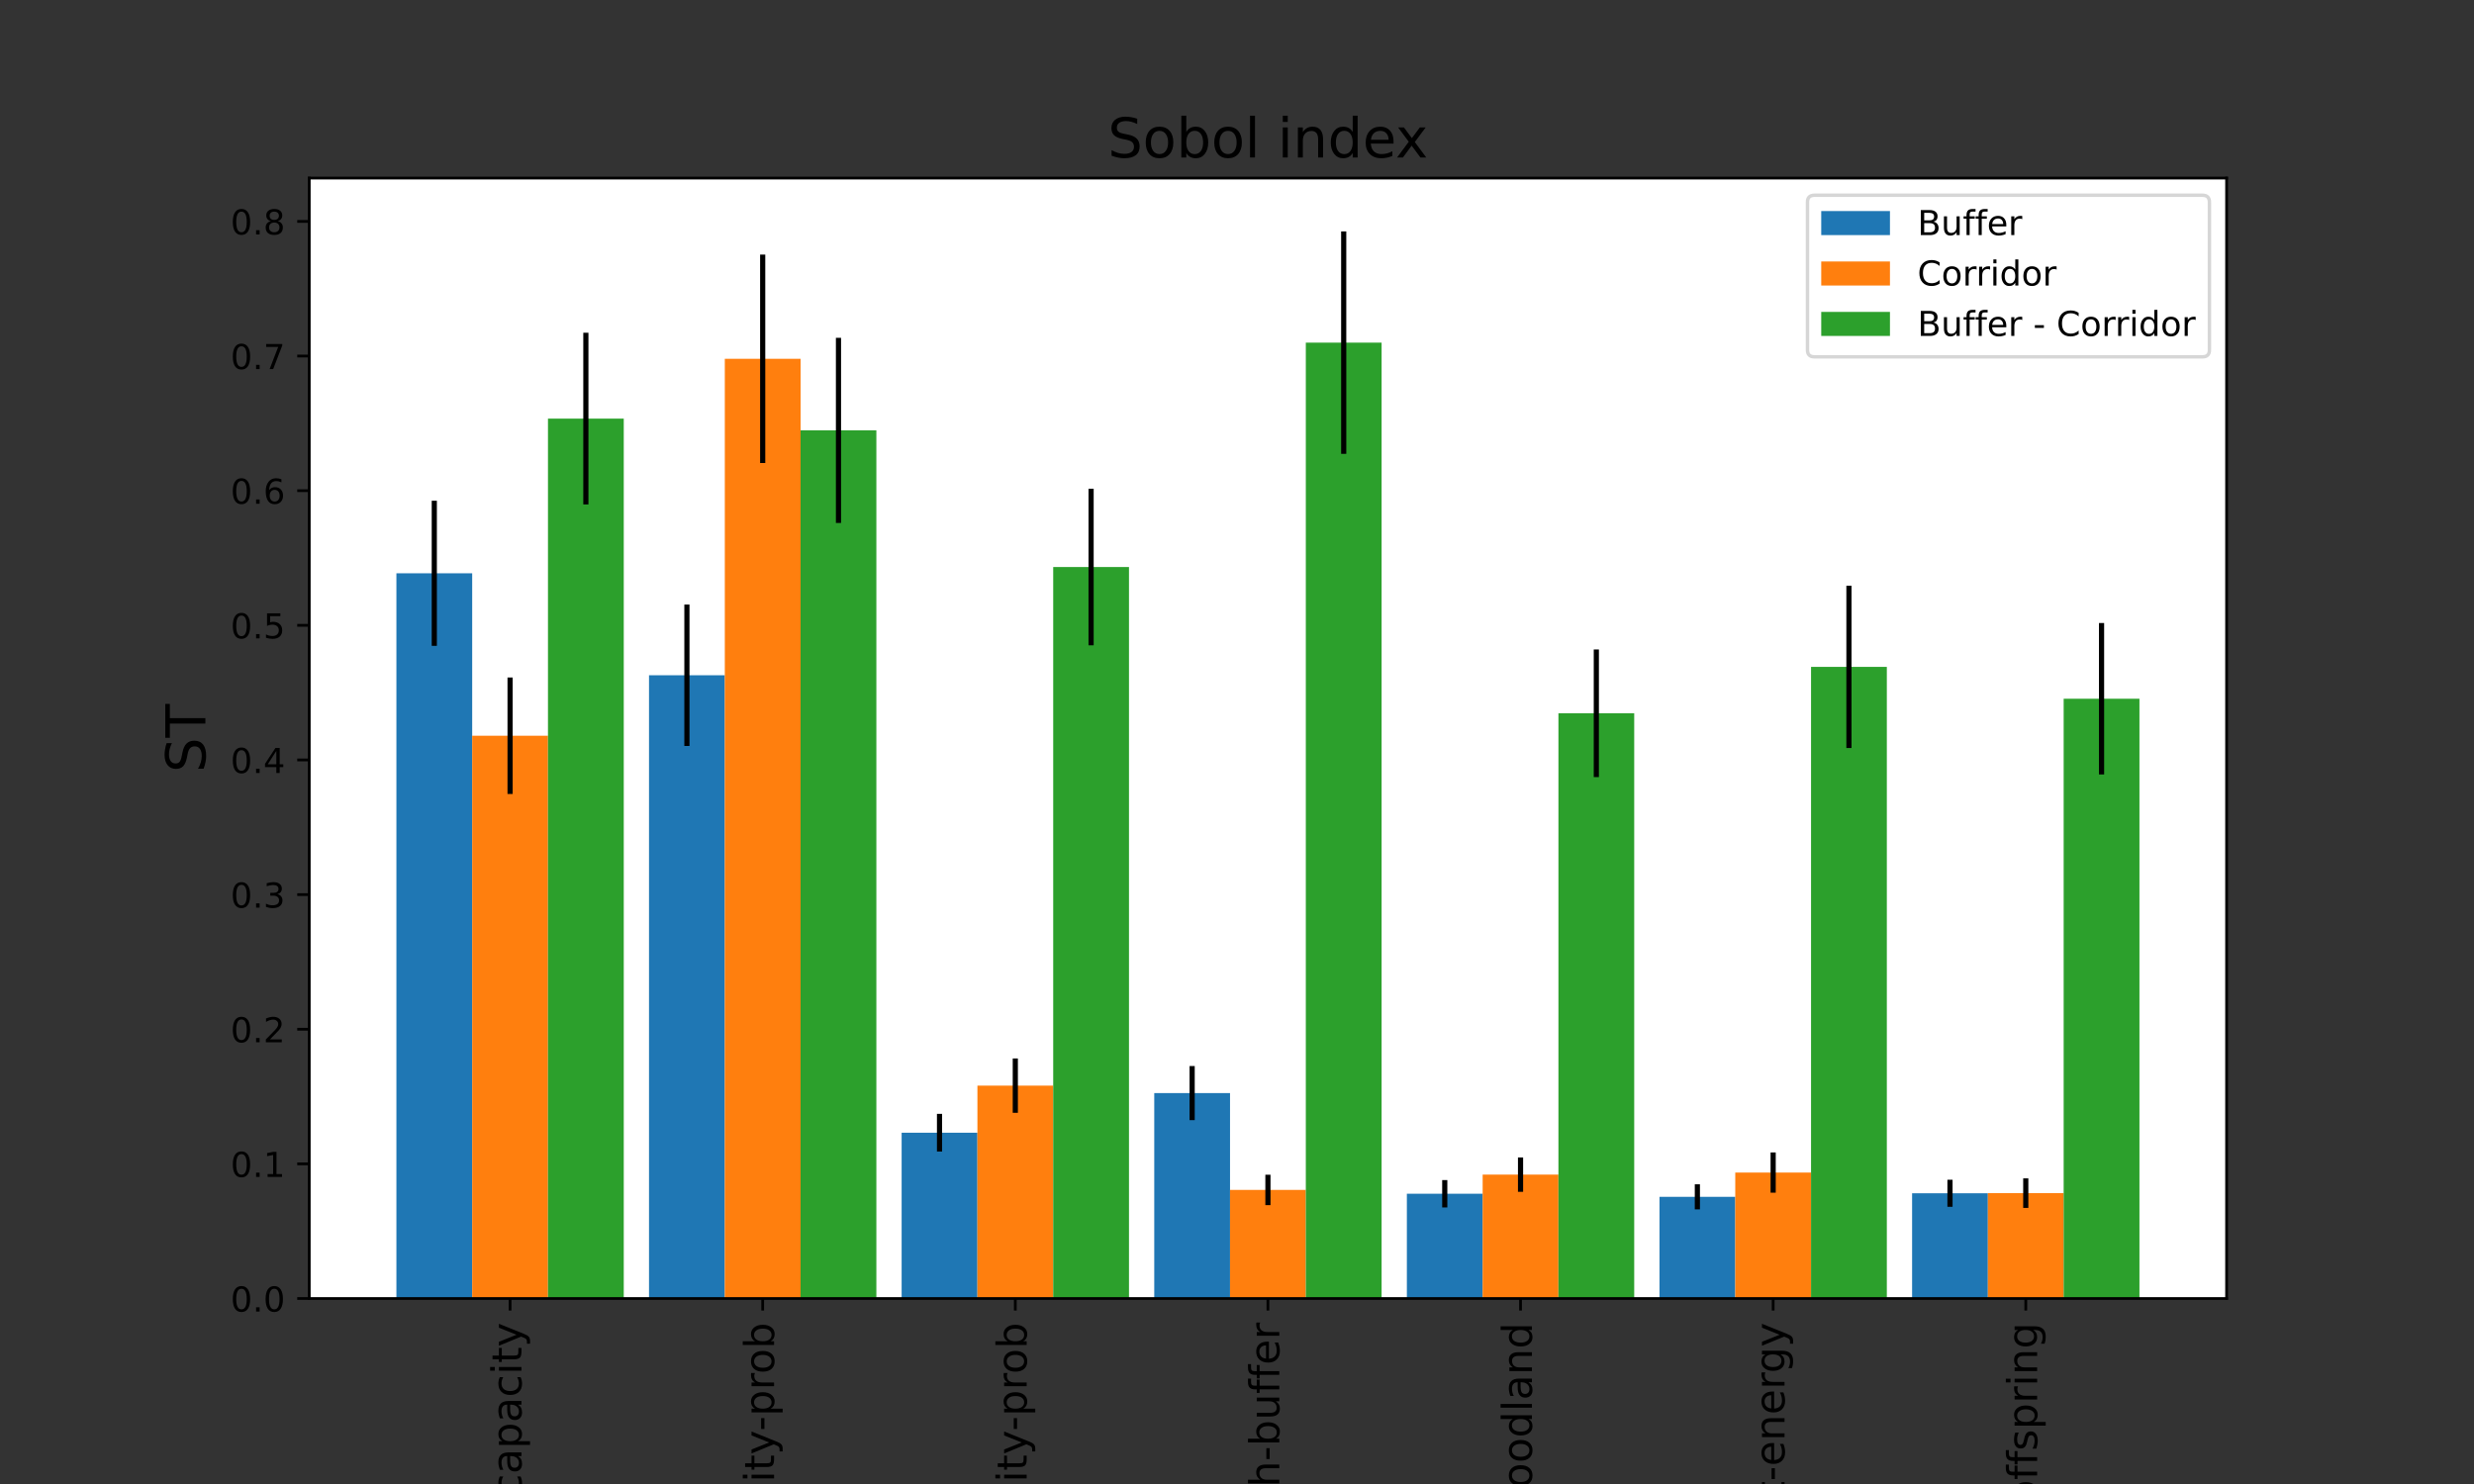 <?xml version="1.0" encoding="utf-8" standalone="no"?>
<!DOCTYPE svg PUBLIC "-//W3C//DTD SVG 1.1//EN"
  "http://www.w3.org/Graphics/SVG/1.1/DTD/svg11.dtd">
<!-- Created with matplotlib (https://matplotlib.org/) -->
<svg height="432pt" version="1.1" viewBox="0 0 720 432" width="720pt" xmlns="http://www.w3.org/2000/svg" xmlns:xlink="http://www.w3.org/1999/xlink">
 <rect x="0" y="0" width="720" height="432" fill="#333333" stroke="none"/>
 <defs>
  <style type="text/css">*{stroke-linecap:butt;stroke-linejoin:round;}</style>
 </defs>
 <g id="figure_1">
  <g id="patch_1">
   <path d="M 0 432 
L 720 432 
L 720 0 
L 0 0 
z
" style="fill:none;"/>
  </g>
  <g id="axes_1">
   <g id="patch_2">
    <path d="M 90 378 
L 648 378 
L 648 51.84 
L 90 51.84 
z
" style="fill:#ffffff;"/>
   </g>
   <g id="patch_3">
    <path clip-path="url(#pbef001304f)" d="M 115.364 378 
L 137.419 378 
L 137.419 166.88 
L 115.364 166.88 
z
" style="fill:#1f77b4;"/>
   </g>
   <g id="patch_4">
    <path clip-path="url(#pbef001304f)" d="M 188.881 378 
L 210.937 378 
L 210.937 196.566 
L 188.881 196.566 
z
" style="fill:#1f77b4;"/>
   </g>
   <g id="patch_5">
    <path clip-path="url(#pbef001304f)" d="M 262.399 378 
L 284.455 378 
L 284.455 329.735 
L 262.399 329.735 
z
" style="fill:#1f77b4;"/>
   </g>
   <g id="patch_6">
    <path clip-path="url(#pbef001304f)" d="M 335.917 378 
L 357.972 378 
L 357.972 318.196 
L 335.917 318.196 
z
" style="fill:#1f77b4;"/>
   </g>
   <g id="patch_7">
    <path clip-path="url(#pbef001304f)" d="M 409.435 378 
L 431.49 378 
L 431.49 347.505 
L 409.435 347.505 
z
" style="fill:#1f77b4;"/>
   </g>
   <g id="patch_8">
    <path clip-path="url(#pbef001304f)" d="M 482.953 378 
L 505.008 378 
L 505.008 348.404 
L 482.953 348.404 
z
" style="fill:#1f77b4;"/>
   </g>
   <g id="patch_9">
    <path clip-path="url(#pbef001304f)" d="M 556.47 378 
L 578.526 378 
L 578.526 347.368 
L 556.47 347.368 
z
" style="fill:#1f77b4;"/>
   </g>
   <g id="patch_10">
    <path clip-path="url(#pbef001304f)" d="M 137.419 378 
L 159.474 378 
L 159.474 214.169 
L 137.419 214.169 
z
" style="fill:#ff7f0e;"/>
   </g>
   <g id="patch_11">
    <path clip-path="url(#pbef001304f)" d="M 210.937 378 
L 232.992 378 
L 232.992 104.442 
L 210.937 104.442 
z
" style="fill:#ff7f0e;"/>
   </g>
   <g id="patch_12">
    <path clip-path="url(#pbef001304f)" d="M 284.455 378 
L 306.51 378 
L 306.51 316.033 
L 284.455 316.033 
z
" style="fill:#ff7f0e;"/>
   </g>
   <g id="patch_13">
    <path clip-path="url(#pbef001304f)" d="M 357.972 378 
L 380.028 378 
L 380.028 346.39 
L 357.972 346.39 
z
" style="fill:#ff7f0e;"/>
   </g>
   <g id="patch_14">
    <path clip-path="url(#pbef001304f)" d="M 431.49 378 
L 453.545 378 
L 453.545 341.94 
L 431.49 341.94 
z
" style="fill:#ff7f0e;"/>
   </g>
   <g id="patch_15">
    <path clip-path="url(#pbef001304f)" d="M 505.008 378 
L 527.063 378 
L 527.063 341.334 
L 505.008 341.334 
z
" style="fill:#ff7f0e;"/>
   </g>
   <g id="patch_16">
    <path clip-path="url(#pbef001304f)" d="M 578.526 378 
L 600.581 378 
L 600.581 347.322 
L 578.526 347.322 
z
" style="fill:#ff7f0e;"/>
   </g>
   <g id="patch_17">
    <path clip-path="url(#pbef001304f)" d="M 159.474 378 
L 181.53 378 
L 181.53 121.853 
L 159.474 121.853 
z
" style="fill:#2ca02c;"/>
   </g>
   <g id="patch_18">
    <path clip-path="url(#pbef001304f)" d="M 232.992 378 
L 255.047 378 
L 255.047 125.288 
L 232.992 125.288 
z
" style="fill:#2ca02c;"/>
   </g>
   <g id="patch_19">
    <path clip-path="url(#pbef001304f)" d="M 306.51 378 
L 328.565 378 
L 328.565 165.065 
L 306.51 165.065 
z
" style="fill:#2ca02c;"/>
   </g>
   <g id="patch_20">
    <path clip-path="url(#pbef001304f)" d="M 380.028 378 
L 402.083 378 
L 402.083 99.739 
L 380.028 99.739 
z
" style="fill:#2ca02c;"/>
   </g>
   <g id="patch_21">
    <path clip-path="url(#pbef001304f)" d="M 453.545 378 
L 475.601 378 
L 475.601 207.634 
L 453.545 207.634 
z
" style="fill:#2ca02c;"/>
   </g>
   <g id="patch_22">
    <path clip-path="url(#pbef001304f)" d="M 527.063 378 
L 549.119 378 
L 549.119 194.126 
L 527.063 194.126 
z
" style="fill:#2ca02c;"/>
   </g>
   <g id="patch_23">
    <path clip-path="url(#pbef001304f)" d="M 600.581 378 
L 622.636 378 
L 622.636 203.408 
L 600.581 203.408 
z
" style="fill:#2ca02c;"/>
   </g>
   <g id="matplotlib.axis_1">
    <g id="xtick_1">
     <g id="line2d_1">
      <defs>
       <path d="M 0 0 
L 0 3.5 
" id="mc4a42263b7" style="stroke:#000000;stroke-width:0.8;"/>
      </defs>
      <g>
       <use style="stroke:#000000;stroke-width:0.8;" x="148.447" xlink:href="#mc4a42263b7" y="378"/>
      </g>
     </g>
     <g id="text_1">
      <!-- capacity -->
      <g transform="translate(151.758 435.663)rotate(-90)scale(0.12 -0.12)">
       <defs>
        <path d="M 48.781 52.594 
L 48.781 44.188 
Q 44.969 46.297 41.141 47.344 
Q 37.312 48.391 33.406 48.391 
Q 24.656 48.391 19.812 42.844 
Q 14.984 37.312 14.984 27.297 
Q 14.984 17.281 19.812 11.734 
Q 24.656 6.203 33.406 6.203 
Q 37.312 6.203 41.141 7.25 
Q 44.969 8.297 48.781 10.406 
L 48.781 2.094 
Q 45.016 0.344 40.984 -0.531 
Q 36.969 -1.422 32.422 -1.422 
Q 20.062 -1.422 12.781 6.344 
Q 5.516 14.109 5.516 27.297 
Q 5.516 40.672 12.859 48.328 
Q 20.219 56 33.016 56 
Q 37.156 56 41.109 55.141 
Q 45.062 54.297 48.781 52.594 
z
" id="DejaVuSans-99"/>
        <path d="M 34.281 27.484 
Q 23.391 27.484 19.188 25 
Q 14.984 22.516 14.984 16.5 
Q 14.984 11.719 18.141 8.906 
Q 21.297 6.109 26.703 6.109 
Q 34.188 6.109 38.703 11.406 
Q 43.219 16.703 43.219 25.484 
L 43.219 27.484 
z
M 52.203 31.203 
L 52.203 0 
L 43.219 0 
L 43.219 8.297 
Q 40.141 3.328 35.547 0.953 
Q 30.953 -1.422 24.312 -1.422 
Q 15.922 -1.422 10.953 3.297 
Q 6 8.016 6 15.922 
Q 6 25.141 12.172 29.828 
Q 18.359 34.516 30.609 34.516 
L 43.219 34.516 
L 43.219 35.406 
Q 43.219 41.609 39.141 45 
Q 35.062 48.391 27.688 48.391 
Q 23 48.391 18.547 47.266 
Q 14.109 46.141 10.016 43.891 
L 10.016 52.203 
Q 14.938 54.109 19.578 55.047 
Q 24.219 56 28.609 56 
Q 40.484 56 46.344 49.844 
Q 52.203 43.703 52.203 31.203 
z
" id="DejaVuSans-97"/>
        <path d="M 18.109 8.203 
L 18.109 -20.797 
L 9.078 -20.797 
L 9.078 54.688 
L 18.109 54.688 
L 18.109 46.391 
Q 20.953 51.266 25.266 53.625 
Q 29.594 56 35.594 56 
Q 45.562 56 51.781 48.094 
Q 58.016 40.188 58.016 27.297 
Q 58.016 14.406 51.781 6.484 
Q 45.562 -1.422 35.594 -1.422 
Q 29.594 -1.422 25.266 0.953 
Q 20.953 3.328 18.109 8.203 
z
M 48.688 27.297 
Q 48.688 37.203 44.609 42.844 
Q 40.531 48.484 33.406 48.484 
Q 26.266 48.484 22.188 42.844 
Q 18.109 37.203 18.109 27.297 
Q 18.109 17.391 22.188 11.75 
Q 26.266 6.109 33.406 6.109 
Q 40.531 6.109 44.609 11.75 
Q 48.688 17.391 48.688 27.297 
z
" id="DejaVuSans-112"/>
        <path d="M 9.422 54.688 
L 18.406 54.688 
L 18.406 0 
L 9.422 0 
z
M 9.422 75.984 
L 18.406 75.984 
L 18.406 64.594 
L 9.422 64.594 
z
" id="DejaVuSans-105"/>
        <path d="M 18.312 70.219 
L 18.312 54.688 
L 36.812 54.688 
L 36.812 47.703 
L 18.312 47.703 
L 18.312 18.016 
Q 18.312 11.328 20.141 9.422 
Q 21.969 7.516 27.594 7.516 
L 36.812 7.516 
L 36.812 0 
L 27.594 0 
Q 17.188 0 13.234 3.875 
Q 9.281 7.766 9.281 18.016 
L 9.281 47.703 
L 2.688 47.703 
L 2.688 54.688 
L 9.281 54.688 
L 9.281 70.219 
z
" id="DejaVuSans-116"/>
        <path d="M 32.172 -5.078 
Q 28.375 -14.844 24.75 -17.812 
Q 21.141 -20.797 15.094 -20.797 
L 7.906 -20.797 
L 7.906 -13.281 
L 13.188 -13.281 
Q 16.891 -13.281 18.938 -11.516 
Q 21 -9.766 23.484 -3.219 
L 25.094 0.875 
L 2.984 54.688 
L 12.5 54.688 
L 29.594 11.922 
L 46.688 54.688 
L 56.203 54.688 
z
" id="DejaVuSans-121"/>
       </defs>
       <use xlink:href="#DejaVuSans-99"/>
       <use x="54.98" xlink:href="#DejaVuSans-97"/>
       <use x="116.26" xlink:href="#DejaVuSans-112"/>
       <use x="179.736" xlink:href="#DejaVuSans-97"/>
       <use x="241.016" xlink:href="#DejaVuSans-99"/>
       <use x="295.996" xlink:href="#DejaVuSans-105"/>
       <use x="323.779" xlink:href="#DejaVuSans-116"/>
       <use x="362.988" xlink:href="#DejaVuSans-121"/>
      </g>
     </g>
    </g>
    <g id="xtick_2">
     <g id="line2d_2">
      <g>
       <use style="stroke:#000000;stroke-width:0.8;" x="221.964" xlink:href="#mc4a42263b7" y="378"/>
      </g>
     </g>
     <g id="text_2">
      <!-- mean-juvenile-mortality-prob -->
      <g transform="translate(225.276 560.629)rotate(-90)scale(0.12 -0.12)">
       <defs>
        <path d="M 52 44.188 
Q 55.375 50.25 60.062 53.125 
Q 64.75 56 71.094 56 
Q 79.641 56 84.281 50.016 
Q 88.922 44.047 88.922 33.016 
L 88.922 0 
L 79.891 0 
L 79.891 32.719 
Q 79.891 40.578 77.094 44.375 
Q 74.312 48.188 68.609 48.188 
Q 61.625 48.188 57.562 43.547 
Q 53.516 38.922 53.516 30.906 
L 53.516 0 
L 44.484 0 
L 44.484 32.719 
Q 44.484 40.625 41.703 44.406 
Q 38.922 48.188 33.109 48.188 
Q 26.219 48.188 22.156 43.531 
Q 18.109 38.875 18.109 30.906 
L 18.109 0 
L 9.078 0 
L 9.078 54.688 
L 18.109 54.688 
L 18.109 46.188 
Q 21.188 51.219 25.484 53.609 
Q 29.781 56 35.688 56 
Q 41.656 56 45.828 52.969 
Q 50 49.953 52 44.188 
z
" id="DejaVuSans-109"/>
        <path d="M 56.203 29.594 
L 56.203 25.203 
L 14.891 25.203 
Q 15.484 15.922 20.484 11.062 
Q 25.484 6.203 34.422 6.203 
Q 39.594 6.203 44.453 7.469 
Q 49.312 8.734 54.109 11.281 
L 54.109 2.781 
Q 49.266 0.734 44.188 -0.344 
Q 39.109 -1.422 33.891 -1.422 
Q 20.797 -1.422 13.156 6.188 
Q 5.516 13.812 5.516 26.812 
Q 5.516 40.234 12.766 48.109 
Q 20.016 56 32.328 56 
Q 43.359 56 49.781 48.891 
Q 56.203 41.797 56.203 29.594 
z
M 47.219 32.234 
Q 47.125 39.594 43.094 43.984 
Q 39.062 48.391 32.422 48.391 
Q 24.906 48.391 20.391 44.141 
Q 15.875 39.891 15.188 32.172 
z
" id="DejaVuSans-101"/>
        <path d="M 54.891 33.016 
L 54.891 0 
L 45.906 0 
L 45.906 32.719 
Q 45.906 40.484 42.875 44.328 
Q 39.844 48.188 33.797 48.188 
Q 26.516 48.188 22.312 43.547 
Q 18.109 38.922 18.109 30.906 
L 18.109 0 
L 9.078 0 
L 9.078 54.688 
L 18.109 54.688 
L 18.109 46.188 
Q 21.344 51.125 25.703 53.562 
Q 30.078 56 35.797 56 
Q 45.219 56 50.047 50.172 
Q 54.891 44.344 54.891 33.016 
z
" id="DejaVuSans-110"/>
        <path d="M 4.891 31.391 
L 31.203 31.391 
L 31.203 23.391 
L 4.891 23.391 
z
" id="DejaVuSans-45"/>
        <path d="M 9.422 54.688 
L 18.406 54.688 
L 18.406 -0.984 
Q 18.406 -11.422 14.422 -16.109 
Q 10.453 -20.797 1.609 -20.797 
L -1.812 -20.797 
L -1.812 -13.188 
L 0.594 -13.188 
Q 5.719 -13.188 7.562 -10.812 
Q 9.422 -8.453 9.422 -0.984 
z
M 9.422 75.984 
L 18.406 75.984 
L 18.406 64.594 
L 9.422 64.594 
z
" id="DejaVuSans-106"/>
        <path d="M 8.5 21.578 
L 8.5 54.688 
L 17.484 54.688 
L 17.484 21.922 
Q 17.484 14.156 20.5 10.266 
Q 23.531 6.391 29.594 6.391 
Q 36.859 6.391 41.078 11.031 
Q 45.312 15.672 45.312 23.688 
L 45.312 54.688 
L 54.297 54.688 
L 54.297 0 
L 45.312 0 
L 45.312 8.406 
Q 42.047 3.422 37.719 1 
Q 33.406 -1.422 27.688 -1.422 
Q 18.266 -1.422 13.375 4.438 
Q 8.5 10.297 8.5 21.578 
z
M 31.109 56 
z
" id="DejaVuSans-117"/>
        <path d="M 2.984 54.688 
L 12.5 54.688 
L 29.594 8.797 
L 46.688 54.688 
L 56.203 54.688 
L 35.688 0 
L 23.484 0 
z
" id="DejaVuSans-118"/>
        <path d="M 9.422 75.984 
L 18.406 75.984 
L 18.406 0 
L 9.422 0 
z
" id="DejaVuSans-108"/>
        <path d="M 30.609 48.391 
Q 23.391 48.391 19.188 42.75 
Q 14.984 37.109 14.984 27.297 
Q 14.984 17.484 19.156 11.844 
Q 23.344 6.203 30.609 6.203 
Q 37.797 6.203 41.984 11.859 
Q 46.188 17.531 46.188 27.297 
Q 46.188 37.016 41.984 42.703 
Q 37.797 48.391 30.609 48.391 
z
M 30.609 56 
Q 42.328 56 49.016 48.375 
Q 55.719 40.766 55.719 27.297 
Q 55.719 13.875 49.016 6.219 
Q 42.328 -1.422 30.609 -1.422 
Q 18.844 -1.422 12.172 6.219 
Q 5.516 13.875 5.516 27.297 
Q 5.516 40.766 12.172 48.375 
Q 18.844 56 30.609 56 
z
" id="DejaVuSans-111"/>
        <path d="M 41.109 46.297 
Q 39.594 47.172 37.812 47.578 
Q 36.031 48 33.891 48 
Q 26.266 48 22.188 43.047 
Q 18.109 38.094 18.109 28.812 
L 18.109 0 
L 9.078 0 
L 9.078 54.688 
L 18.109 54.688 
L 18.109 46.188 
Q 20.953 51.172 25.484 53.578 
Q 30.031 56 36.531 56 
Q 37.453 56 38.578 55.875 
Q 39.703 55.766 41.062 55.516 
z
" id="DejaVuSans-114"/>
        <path d="M 48.688 27.297 
Q 48.688 37.203 44.609 42.844 
Q 40.531 48.484 33.406 48.484 
Q 26.266 48.484 22.188 42.844 
Q 18.109 37.203 18.109 27.297 
Q 18.109 17.391 22.188 11.75 
Q 26.266 6.109 33.406 6.109 
Q 40.531 6.109 44.609 11.75 
Q 48.688 17.391 48.688 27.297 
z
M 18.109 46.391 
Q 20.953 51.266 25.266 53.625 
Q 29.594 56 35.594 56 
Q 45.562 56 51.781 48.094 
Q 58.016 40.188 58.016 27.297 
Q 58.016 14.406 51.781 6.484 
Q 45.562 -1.422 35.594 -1.422 
Q 29.594 -1.422 25.266 0.953 
Q 20.953 3.328 18.109 8.203 
L 18.109 0 
L 9.078 0 
L 9.078 75.984 
L 18.109 75.984 
z
" id="DejaVuSans-98"/>
       </defs>
       <use xlink:href="#DejaVuSans-109"/>
       <use x="97.412" xlink:href="#DejaVuSans-101"/>
       <use x="158.936" xlink:href="#DejaVuSans-97"/>
       <use x="220.215" xlink:href="#DejaVuSans-110"/>
       <use x="283.594" xlink:href="#DejaVuSans-45"/>
       <use x="319.678" xlink:href="#DejaVuSans-106"/>
       <use x="347.461" xlink:href="#DejaVuSans-117"/>
       <use x="410.84" xlink:href="#DejaVuSans-118"/>
       <use x="470.02" xlink:href="#DejaVuSans-101"/>
       <use x="531.543" xlink:href="#DejaVuSans-110"/>
       <use x="594.922" xlink:href="#DejaVuSans-105"/>
       <use x="622.705" xlink:href="#DejaVuSans-108"/>
       <use x="650.488" xlink:href="#DejaVuSans-101"/>
       <use x="712.012" xlink:href="#DejaVuSans-45"/>
       <use x="748.096" xlink:href="#DejaVuSans-109"/>
       <use x="845.508" xlink:href="#DejaVuSans-111"/>
       <use x="906.689" xlink:href="#DejaVuSans-114"/>
       <use x="947.803" xlink:href="#DejaVuSans-116"/>
       <use x="987.012" xlink:href="#DejaVuSans-97"/>
       <use x="1048.291" xlink:href="#DejaVuSans-108"/>
       <use x="1076.074" xlink:href="#DejaVuSans-105"/>
       <use x="1103.857" xlink:href="#DejaVuSans-116"/>
       <use x="1143.066" xlink:href="#DejaVuSans-121"/>
       <use x="1200.496" xlink:href="#DejaVuSans-45"/>
       <use x="1236.58" xlink:href="#DejaVuSans-112"/>
       <use x="1300.057" xlink:href="#DejaVuSans-114"/>
       <use x="1338.92" xlink:href="#DejaVuSans-111"/>
       <use x="1400.102" xlink:href="#DejaVuSans-98"/>
      </g>
     </g>
    </g>
    <g id="xtick_3">
     <g id="line2d_3">
      <g>
       <use style="stroke:#000000;stroke-width:0.8;" x="295.482" xlink:href="#mc4a42263b7" y="378"/>
      </g>
     </g>
     <g id="text_3">
      <!-- mean-adult-mortality-prob -->
      <g transform="translate(298.793 544.163)rotate(-90)scale(0.12 -0.12)">
       <defs>
        <path d="M 45.406 46.391 
L 45.406 75.984 
L 54.391 75.984 
L 54.391 0 
L 45.406 0 
L 45.406 8.203 
Q 42.578 3.328 38.25 0.953 
Q 33.938 -1.422 27.875 -1.422 
Q 17.969 -1.422 11.734 6.484 
Q 5.516 14.406 5.516 27.297 
Q 5.516 40.188 11.734 48.094 
Q 17.969 56 27.875 56 
Q 33.938 56 38.25 53.625 
Q 42.578 51.266 45.406 46.391 
z
M 14.797 27.297 
Q 14.797 17.391 18.875 11.75 
Q 22.953 6.109 30.078 6.109 
Q 37.203 6.109 41.297 11.75 
Q 45.406 17.391 45.406 27.297 
Q 45.406 37.203 41.297 42.844 
Q 37.203 48.484 30.078 48.484 
Q 22.953 48.484 18.875 42.844 
Q 14.797 37.203 14.797 27.297 
z
" id="DejaVuSans-100"/>
       </defs>
       <use xlink:href="#DejaVuSans-109"/>
       <use x="97.412" xlink:href="#DejaVuSans-101"/>
       <use x="158.936" xlink:href="#DejaVuSans-97"/>
       <use x="220.215" xlink:href="#DejaVuSans-110"/>
       <use x="283.594" xlink:href="#DejaVuSans-45"/>
       <use x="319.678" xlink:href="#DejaVuSans-97"/>
       <use x="380.957" xlink:href="#DejaVuSans-100"/>
       <use x="444.434" xlink:href="#DejaVuSans-117"/>
       <use x="507.812" xlink:href="#DejaVuSans-108"/>
       <use x="535.596" xlink:href="#DejaVuSans-116"/>
       <use x="574.805" xlink:href="#DejaVuSans-45"/>
       <use x="610.889" xlink:href="#DejaVuSans-109"/>
       <use x="708.301" xlink:href="#DejaVuSans-111"/>
       <use x="769.482" xlink:href="#DejaVuSans-114"/>
       <use x="810.596" xlink:href="#DejaVuSans-116"/>
       <use x="849.805" xlink:href="#DejaVuSans-97"/>
       <use x="911.084" xlink:href="#DejaVuSans-108"/>
       <use x="938.867" xlink:href="#DejaVuSans-105"/>
       <use x="966.65" xlink:href="#DejaVuSans-116"/>
       <use x="1005.859" xlink:href="#DejaVuSans-121"/>
       <use x="1063.289" xlink:href="#DejaVuSans-45"/>
       <use x="1099.373" xlink:href="#DejaVuSans-112"/>
       <use x="1162.85" xlink:href="#DejaVuSans-114"/>
       <use x="1201.713" xlink:href="#DejaVuSans-111"/>
       <use x="1262.895" xlink:href="#DejaVuSans-98"/>
      </g>
     </g>
    </g>
    <g id="xtick_4">
     <g id="line2d_4">
      <g>
       <use style="stroke:#000000;stroke-width:0.8;" x="369" xlink:href="#mc4a42263b7" y="378"/>
      </g>
     </g>
     <g id="text_4">
      <!-- mortality-decrease-with-buffer -->
      <g transform="translate(372.311 568.356)rotate(-90)scale(0.12 -0.12)">
       <defs>
        <path d="M 44.281 53.078 
L 44.281 44.578 
Q 40.484 46.531 36.375 47.5 
Q 32.281 48.484 27.875 48.484 
Q 21.188 48.484 17.844 46.438 
Q 14.5 44.391 14.5 40.281 
Q 14.5 37.156 16.891 35.375 
Q 19.281 33.594 26.516 31.984 
L 29.594 31.297 
Q 39.156 29.25 43.188 25.516 
Q 47.219 21.781 47.219 15.094 
Q 47.219 7.469 41.188 3.016 
Q 35.156 -1.422 24.609 -1.422 
Q 20.219 -1.422 15.453 -0.562 
Q 10.688 0.297 5.422 2 
L 5.422 11.281 
Q 10.406 8.688 15.234 7.391 
Q 20.062 6.109 24.812 6.109 
Q 31.156 6.109 34.562 8.281 
Q 37.984 10.453 37.984 14.406 
Q 37.984 18.062 35.516 20.016 
Q 33.062 21.969 24.703 23.781 
L 21.578 24.516 
Q 13.234 26.266 9.516 29.906 
Q 5.812 33.547 5.812 39.891 
Q 5.812 47.609 11.281 51.797 
Q 16.75 56 26.812 56 
Q 31.781 56 36.172 55.266 
Q 40.578 54.547 44.281 53.078 
z
" id="DejaVuSans-115"/>
        <path d="M 4.203 54.688 
L 13.188 54.688 
L 24.422 12.016 
L 35.594 54.688 
L 46.188 54.688 
L 57.422 12.016 
L 68.609 54.688 
L 77.594 54.688 
L 63.281 0 
L 52.688 0 
L 40.922 44.828 
L 29.109 0 
L 18.5 0 
z
" id="DejaVuSans-119"/>
        <path d="M 54.891 33.016 
L 54.891 0 
L 45.906 0 
L 45.906 32.719 
Q 45.906 40.484 42.875 44.328 
Q 39.844 48.188 33.797 48.188 
Q 26.516 48.188 22.312 43.547 
Q 18.109 38.922 18.109 30.906 
L 18.109 0 
L 9.078 0 
L 9.078 75.984 
L 18.109 75.984 
L 18.109 46.188 
Q 21.344 51.125 25.703 53.562 
Q 30.078 56 35.797 56 
Q 45.219 56 50.047 50.172 
Q 54.891 44.344 54.891 33.016 
z
" id="DejaVuSans-104"/>
        <path d="M 37.109 75.984 
L 37.109 68.5 
L 28.516 68.5 
Q 23.688 68.5 21.797 66.547 
Q 19.922 64.594 19.922 59.516 
L 19.922 54.688 
L 34.719 54.688 
L 34.719 47.703 
L 19.922 47.703 
L 19.922 0 
L 10.891 0 
L 10.891 47.703 
L 2.297 47.703 
L 2.297 54.688 
L 10.891 54.688 
L 10.891 58.5 
Q 10.891 67.625 15.141 71.797 
Q 19.391 75.984 28.609 75.984 
z
" id="DejaVuSans-102"/>
       </defs>
       <use xlink:href="#DejaVuSans-109"/>
       <use x="97.412" xlink:href="#DejaVuSans-111"/>
       <use x="158.594" xlink:href="#DejaVuSans-114"/>
       <use x="199.707" xlink:href="#DejaVuSans-116"/>
       <use x="238.916" xlink:href="#DejaVuSans-97"/>
       <use x="300.195" xlink:href="#DejaVuSans-108"/>
       <use x="327.979" xlink:href="#DejaVuSans-105"/>
       <use x="355.762" xlink:href="#DejaVuSans-116"/>
       <use x="394.971" xlink:href="#DejaVuSans-121"/>
       <use x="452.4" xlink:href="#DejaVuSans-45"/>
       <use x="488.484" xlink:href="#DejaVuSans-100"/>
       <use x="551.961" xlink:href="#DejaVuSans-101"/>
       <use x="613.484" xlink:href="#DejaVuSans-99"/>
       <use x="668.465" xlink:href="#DejaVuSans-114"/>
       <use x="707.328" xlink:href="#DejaVuSans-101"/>
       <use x="768.852" xlink:href="#DejaVuSans-97"/>
       <use x="830.131" xlink:href="#DejaVuSans-115"/>
       <use x="882.23" xlink:href="#DejaVuSans-101"/>
       <use x="943.754" xlink:href="#DejaVuSans-45"/>
       <use x="979.838" xlink:href="#DejaVuSans-119"/>
       <use x="1061.625" xlink:href="#DejaVuSans-105"/>
       <use x="1089.408" xlink:href="#DejaVuSans-116"/>
       <use x="1128.617" xlink:href="#DejaVuSans-104"/>
       <use x="1191.996" xlink:href="#DejaVuSans-45"/>
       <use x="1228.08" xlink:href="#DejaVuSans-98"/>
       <use x="1291.557" xlink:href="#DejaVuSans-117"/>
       <use x="1354.936" xlink:href="#DejaVuSans-102"/>
       <use x="1390.141" xlink:href="#DejaVuSans-102"/>
       <use x="1425.346" xlink:href="#DejaVuSans-101"/>
       <use x="1486.869" xlink:href="#DejaVuSans-114"/>
      </g>
     </g>
    </g>
    <g id="xtick_5">
     <g id="line2d_5">
      <g>
       <use style="stroke:#000000;stroke-width:0.8;" x="442.518" xlink:href="#mc4a42263b7" y="378"/>
      </g>
     </g>
     <g id="text_5">
      <!-- distance-for-viewing-ponds-and-woodland -->
      <g transform="translate(445.829 636.145)rotate(-90)scale(0.12 -0.12)">
       <defs>
        <path d="M 45.406 27.984 
Q 45.406 37.75 41.375 43.109 
Q 37.359 48.484 30.078 48.484 
Q 22.859 48.484 18.828 43.109 
Q 14.797 37.75 14.797 27.984 
Q 14.797 18.266 18.828 12.891 
Q 22.859 7.516 30.078 7.516 
Q 37.359 7.516 41.375 12.891 
Q 45.406 18.266 45.406 27.984 
z
M 54.391 6.781 
Q 54.391 -7.172 48.188 -13.984 
Q 42 -20.797 29.203 -20.797 
Q 24.469 -20.797 20.266 -20.094 
Q 16.062 -19.391 12.109 -17.922 
L 12.109 -9.188 
Q 16.062 -11.328 19.922 -12.344 
Q 23.781 -13.375 27.781 -13.375 
Q 36.625 -13.375 41.016 -8.766 
Q 45.406 -4.156 45.406 5.172 
L 45.406 9.625 
Q 42.625 4.781 38.281 2.391 
Q 33.938 0 27.875 0 
Q 17.828 0 11.672 7.656 
Q 5.516 15.328 5.516 27.984 
Q 5.516 40.672 11.672 48.328 
Q 17.828 56 27.875 56 
Q 33.938 56 38.281 53.609 
Q 42.625 51.219 45.406 46.391 
L 45.406 54.688 
L 54.391 54.688 
z
" id="DejaVuSans-103"/>
       </defs>
       <use xlink:href="#DejaVuSans-100"/>
       <use x="63.477" xlink:href="#DejaVuSans-105"/>
       <use x="91.26" xlink:href="#DejaVuSans-115"/>
       <use x="143.359" xlink:href="#DejaVuSans-116"/>
       <use x="182.568" xlink:href="#DejaVuSans-97"/>
       <use x="243.848" xlink:href="#DejaVuSans-110"/>
       <use x="307.227" xlink:href="#DejaVuSans-99"/>
       <use x="362.207" xlink:href="#DejaVuSans-101"/>
       <use x="423.73" xlink:href="#DejaVuSans-45"/>
       <use x="459.814" xlink:href="#DejaVuSans-102"/>
       <use x="495.02" xlink:href="#DejaVuSans-111"/>
       <use x="556.201" xlink:href="#DejaVuSans-114"/>
       <use x="590.939" xlink:href="#DejaVuSans-45"/>
       <use x="624.398" xlink:href="#DejaVuSans-118"/>
       <use x="683.578" xlink:href="#DejaVuSans-105"/>
       <use x="711.361" xlink:href="#DejaVuSans-101"/>
       <use x="772.885" xlink:href="#DejaVuSans-119"/>
       <use x="854.672" xlink:href="#DejaVuSans-105"/>
       <use x="882.455" xlink:href="#DejaVuSans-110"/>
       <use x="945.834" xlink:href="#DejaVuSans-103"/>
       <use x="1009.311" xlink:href="#DejaVuSans-45"/>
       <use x="1045.395" xlink:href="#DejaVuSans-112"/>
       <use x="1108.871" xlink:href="#DejaVuSans-111"/>
       <use x="1170.053" xlink:href="#DejaVuSans-110"/>
       <use x="1233.432" xlink:href="#DejaVuSans-100"/>
       <use x="1296.908" xlink:href="#DejaVuSans-115"/>
       <use x="1349.008" xlink:href="#DejaVuSans-45"/>
       <use x="1385.092" xlink:href="#DejaVuSans-97"/>
       <use x="1446.371" xlink:href="#DejaVuSans-110"/>
       <use x="1509.75" xlink:href="#DejaVuSans-100"/>
       <use x="1573.227" xlink:href="#DejaVuSans-45"/>
       <use x="1609.311" xlink:href="#DejaVuSans-119"/>
       <use x="1691.098" xlink:href="#DejaVuSans-111"/>
       <use x="1752.279" xlink:href="#DejaVuSans-111"/>
       <use x="1813.461" xlink:href="#DejaVuSans-100"/>
       <use x="1876.938" xlink:href="#DejaVuSans-108"/>
       <use x="1904.721" xlink:href="#DejaVuSans-97"/>
       <use x="1966" xlink:href="#DejaVuSans-110"/>
       <use x="2029.379" xlink:href="#DejaVuSans-100"/>
      </g>
     </g>
    </g>
    <g id="xtick_6">
     <g id="line2d_6">
      <g>
       <use style="stroke:#000000;stroke-width:0.8;" x="516.036" xlink:href="#mc4a42263b7" y="378"/>
      </g>
     </g>
     <g id="text_6">
      <!-- movement-energy -->
      <g transform="translate(519.347 496.045)rotate(-90)scale(0.12 -0.12)">
       <use xlink:href="#DejaVuSans-109"/>
       <use x="97.412" xlink:href="#DejaVuSans-111"/>
       <use x="158.594" xlink:href="#DejaVuSans-118"/>
       <use x="217.773" xlink:href="#DejaVuSans-101"/>
       <use x="279.297" xlink:href="#DejaVuSans-109"/>
       <use x="376.709" xlink:href="#DejaVuSans-101"/>
       <use x="438.232" xlink:href="#DejaVuSans-110"/>
       <use x="501.611" xlink:href="#DejaVuSans-116"/>
       <use x="540.82" xlink:href="#DejaVuSans-45"/>
       <use x="576.904" xlink:href="#DejaVuSans-101"/>
       <use x="638.428" xlink:href="#DejaVuSans-110"/>
       <use x="701.807" xlink:href="#DejaVuSans-101"/>
       <use x="763.33" xlink:href="#DejaVuSans-114"/>
       <use x="802.693" xlink:href="#DejaVuSans-103"/>
       <use x="866.17" xlink:href="#DejaVuSans-121"/>
      </g>
     </g>
    </g>
    <g id="xtick_7">
     <g id="line2d_7">
      <g>
       <use style="stroke:#000000;stroke-width:0.8;" x="589.553" xlink:href="#mc4a42263b7" y="378"/>
      </g>
     </g>
     <g id="text_7">
      <!-- mean-number-of-female-offspring -->
      <g transform="translate(592.865 588.293)rotate(-90)scale(0.12 -0.12)">
       <use xlink:href="#DejaVuSans-109"/>
       <use x="97.412" xlink:href="#DejaVuSans-101"/>
       <use x="158.936" xlink:href="#DejaVuSans-97"/>
       <use x="220.215" xlink:href="#DejaVuSans-110"/>
       <use x="283.594" xlink:href="#DejaVuSans-45"/>
       <use x="319.678" xlink:href="#DejaVuSans-110"/>
       <use x="383.057" xlink:href="#DejaVuSans-117"/>
       <use x="446.436" xlink:href="#DejaVuSans-109"/>
       <use x="543.848" xlink:href="#DejaVuSans-98"/>
       <use x="607.324" xlink:href="#DejaVuSans-101"/>
       <use x="668.848" xlink:href="#DejaVuSans-114"/>
       <use x="703.586" xlink:href="#DejaVuSans-45"/>
       <use x="741.545" xlink:href="#DejaVuSans-111"/>
       <use x="802.727" xlink:href="#DejaVuSans-102"/>
       <use x="832.432" xlink:href="#DejaVuSans-45"/>
       <use x="868.516" xlink:href="#DejaVuSans-102"/>
       <use x="903.721" xlink:href="#DejaVuSans-101"/>
       <use x="965.244" xlink:href="#DejaVuSans-109"/>
       <use x="1062.656" xlink:href="#DejaVuSans-97"/>
       <use x="1123.936" xlink:href="#DejaVuSans-108"/>
       <use x="1151.719" xlink:href="#DejaVuSans-101"/>
       <use x="1213.242" xlink:href="#DejaVuSans-45"/>
       <use x="1251.201" xlink:href="#DejaVuSans-111"/>
       <use x="1312.383" xlink:href="#DejaVuSans-102"/>
       <use x="1347.588" xlink:href="#DejaVuSans-102"/>
       <use x="1382.793" xlink:href="#DejaVuSans-115"/>
       <use x="1434.893" xlink:href="#DejaVuSans-112"/>
       <use x="1498.369" xlink:href="#DejaVuSans-114"/>
       <use x="1539.482" xlink:href="#DejaVuSans-105"/>
       <use x="1567.266" xlink:href="#DejaVuSans-110"/>
       <use x="1630.645" xlink:href="#DejaVuSans-103"/>
      </g>
     </g>
    </g>
   </g>
   <g id="matplotlib.axis_2">
    <g id="ytick_1">
     <g id="line2d_8">
      <defs>
       <path d="M 0 0 
L -3.5 0 
" id="m1d1756e43d" style="stroke:#000000;stroke-width:0.8;"/>
      </defs>
      <g>
       <use style="stroke:#000000;stroke-width:0.8;" x="90" xlink:href="#m1d1756e43d" y="378"/>
      </g>
     </g>
     <g id="text_8">
      <!-- 0.0 -->
      <g transform="translate(67.097 381.799)scale(0.1 -0.1)">
       <defs>
        <path d="M 31.781 66.406 
Q 24.172 66.406 20.328 58.906 
Q 16.5 51.422 16.5 36.375 
Q 16.5 21.391 20.328 13.891 
Q 24.172 6.391 31.781 6.391 
Q 39.453 6.391 43.281 13.891 
Q 47.125 21.391 47.125 36.375 
Q 47.125 51.422 43.281 58.906 
Q 39.453 66.406 31.781 66.406 
z
M 31.781 74.219 
Q 44.047 74.219 50.516 64.516 
Q 56.984 54.828 56.984 36.375 
Q 56.984 17.969 50.516 8.266 
Q 44.047 -1.422 31.781 -1.422 
Q 19.531 -1.422 13.062 8.266 
Q 6.594 17.969 6.594 36.375 
Q 6.594 54.828 13.062 64.516 
Q 19.531 74.219 31.781 74.219 
z
" id="DejaVuSans-48"/>
        <path d="M 10.688 12.406 
L 21 12.406 
L 21 0 
L 10.688 0 
z
" id="DejaVuSans-46"/>
       </defs>
       <use xlink:href="#DejaVuSans-48"/>
       <use x="63.623" xlink:href="#DejaVuSans-46"/>
       <use x="95.41" xlink:href="#DejaVuSans-48"/>
      </g>
     </g>
    </g>
    <g id="ytick_2">
     <g id="line2d_9">
      <g>
       <use style="stroke:#000000;stroke-width:0.8;" x="90" xlink:href="#m1d1756e43d" y="338.806"/>
      </g>
     </g>
     <g id="text_9">
      <!-- 0.1 -->
      <g transform="translate(67.097 342.606)scale(0.1 -0.1)">
       <defs>
        <path d="M 12.406 8.297 
L 28.516 8.297 
L 28.516 63.922 
L 10.984 60.406 
L 10.984 69.391 
L 28.422 72.906 
L 38.281 72.906 
L 38.281 8.297 
L 54.391 8.297 
L 54.391 0 
L 12.406 0 
z
" id="DejaVuSans-49"/>
       </defs>
       <use xlink:href="#DejaVuSans-48"/>
       <use x="63.623" xlink:href="#DejaVuSans-46"/>
       <use x="95.41" xlink:href="#DejaVuSans-49"/>
      </g>
     </g>
    </g>
    <g id="ytick_3">
     <g id="line2d_10">
      <g>
       <use style="stroke:#000000;stroke-width:0.8;" x="90" xlink:href="#m1d1756e43d" y="299.613"/>
      </g>
     </g>
     <g id="text_10">
      <!-- 0.2 -->
      <g transform="translate(67.097 303.412)scale(0.1 -0.1)">
       <defs>
        <path d="M 19.188 8.297 
L 53.609 8.297 
L 53.609 0 
L 7.328 0 
L 7.328 8.297 
Q 12.938 14.109 22.625 23.891 
Q 32.328 33.688 34.812 36.531 
Q 39.547 41.844 41.422 45.531 
Q 43.312 49.219 43.312 52.781 
Q 43.312 58.594 39.234 62.25 
Q 35.156 65.922 28.609 65.922 
Q 23.969 65.922 18.812 64.312 
Q 13.672 62.703 7.812 59.422 
L 7.812 69.391 
Q 13.766 71.781 18.938 73 
Q 24.125 74.219 28.422 74.219 
Q 39.75 74.219 46.484 68.547 
Q 53.219 62.891 53.219 53.422 
Q 53.219 48.922 51.531 44.891 
Q 49.859 40.875 45.406 35.406 
Q 44.188 33.984 37.641 27.219 
Q 31.109 20.453 19.188 8.297 
z
" id="DejaVuSans-50"/>
       </defs>
       <use xlink:href="#DejaVuSans-48"/>
       <use x="63.623" xlink:href="#DejaVuSans-46"/>
       <use x="95.41" xlink:href="#DejaVuSans-50"/>
      </g>
     </g>
    </g>
    <g id="ytick_4">
     <g id="line2d_11">
      <g>
       <use style="stroke:#000000;stroke-width:0.8;" x="90" xlink:href="#m1d1756e43d" y="260.419"/>
      </g>
     </g>
     <g id="text_11">
      <!-- 0.3 -->
      <g transform="translate(67.097 264.218)scale(0.1 -0.1)">
       <defs>
        <path d="M 40.578 39.312 
Q 47.656 37.797 51.625 33 
Q 55.609 28.219 55.609 21.188 
Q 55.609 10.406 48.188 4.484 
Q 40.766 -1.422 27.094 -1.422 
Q 22.516 -1.422 17.656 -0.516 
Q 12.797 0.391 7.625 2.203 
L 7.625 11.719 
Q 11.719 9.328 16.594 8.109 
Q 21.484 6.891 26.812 6.891 
Q 36.078 6.891 40.938 10.547 
Q 45.797 14.203 45.797 21.188 
Q 45.797 27.641 41.281 31.266 
Q 36.766 34.906 28.719 34.906 
L 20.219 34.906 
L 20.219 43.016 
L 29.109 43.016 
Q 36.375 43.016 40.234 45.922 
Q 44.094 48.828 44.094 54.297 
Q 44.094 59.906 40.109 62.906 
Q 36.141 65.922 28.719 65.922 
Q 24.656 65.922 20.016 65.031 
Q 15.375 64.156 9.812 62.312 
L 9.812 71.094 
Q 15.438 72.656 20.344 73.438 
Q 25.25 74.219 29.594 74.219 
Q 40.828 74.219 47.359 69.109 
Q 53.906 64.016 53.906 55.328 
Q 53.906 49.266 50.438 45.094 
Q 46.969 40.922 40.578 39.312 
z
" id="DejaVuSans-51"/>
       </defs>
       <use xlink:href="#DejaVuSans-48"/>
       <use x="63.623" xlink:href="#DejaVuSans-46"/>
       <use x="95.41" xlink:href="#DejaVuSans-51"/>
      </g>
     </g>
    </g>
    <g id="ytick_5">
     <g id="line2d_12">
      <g>
       <use style="stroke:#000000;stroke-width:0.8;" x="90" xlink:href="#m1d1756e43d" y="221.226"/>
      </g>
     </g>
     <g id="text_12">
      <!-- 0.4 -->
      <g transform="translate(67.097 225.025)scale(0.1 -0.1)">
       <defs>
        <path d="M 37.797 64.312 
L 12.891 25.391 
L 37.797 25.391 
z
M 35.203 72.906 
L 47.609 72.906 
L 47.609 25.391 
L 58.016 25.391 
L 58.016 17.188 
L 47.609 17.188 
L 47.609 0 
L 37.797 0 
L 37.797 17.188 
L 4.891 17.188 
L 4.891 26.703 
z
" id="DejaVuSans-52"/>
       </defs>
       <use xlink:href="#DejaVuSans-48"/>
       <use x="63.623" xlink:href="#DejaVuSans-46"/>
       <use x="95.41" xlink:href="#DejaVuSans-52"/>
      </g>
     </g>
    </g>
    <g id="ytick_6">
     <g id="line2d_13">
      <g>
       <use style="stroke:#000000;stroke-width:0.8;" x="90" xlink:href="#m1d1756e43d" y="182.032"/>
      </g>
     </g>
     <g id="text_13">
      <!-- 0.5 -->
      <g transform="translate(67.097 185.831)scale(0.1 -0.1)">
       <defs>
        <path d="M 10.797 72.906 
L 49.516 72.906 
L 49.516 64.594 
L 19.828 64.594 
L 19.828 46.734 
Q 21.969 47.469 24.109 47.828 
Q 26.266 48.188 28.422 48.188 
Q 40.625 48.188 47.75 41.5 
Q 54.891 34.812 54.891 23.391 
Q 54.891 11.625 47.562 5.094 
Q 40.234 -1.422 26.906 -1.422 
Q 22.312 -1.422 17.547 -0.641 
Q 12.797 0.141 7.719 1.703 
L 7.719 11.625 
Q 12.109 9.234 16.797 8.062 
Q 21.484 6.891 26.703 6.891 
Q 35.156 6.891 40.078 11.328 
Q 45.016 15.766 45.016 23.391 
Q 45.016 31 40.078 35.438 
Q 35.156 39.891 26.703 39.891 
Q 22.75 39.891 18.812 39.016 
Q 14.891 38.141 10.797 36.281 
z
" id="DejaVuSans-53"/>
       </defs>
       <use xlink:href="#DejaVuSans-48"/>
       <use x="63.623" xlink:href="#DejaVuSans-46"/>
       <use x="95.41" xlink:href="#DejaVuSans-53"/>
      </g>
     </g>
    </g>
    <g id="ytick_7">
     <g id="line2d_14">
      <g>
       <use style="stroke:#000000;stroke-width:0.8;" x="90" xlink:href="#m1d1756e43d" y="142.838"/>
      </g>
     </g>
     <g id="text_14">
      <!-- 0.6 -->
      <g transform="translate(67.097 146.637)scale(0.1 -0.1)">
       <defs>
        <path d="M 33.016 40.375 
Q 26.375 40.375 22.484 35.828 
Q 18.609 31.297 18.609 23.391 
Q 18.609 15.531 22.484 10.953 
Q 26.375 6.391 33.016 6.391 
Q 39.656 6.391 43.531 10.953 
Q 47.406 15.531 47.406 23.391 
Q 47.406 31.297 43.531 35.828 
Q 39.656 40.375 33.016 40.375 
z
M 52.594 71.297 
L 52.594 62.312 
Q 48.875 64.062 45.094 64.984 
Q 41.312 65.922 37.594 65.922 
Q 27.828 65.922 22.672 59.328 
Q 17.531 52.734 16.797 39.406 
Q 19.672 43.656 24.016 45.922 
Q 28.375 48.188 33.594 48.188 
Q 44.578 48.188 50.953 41.516 
Q 57.328 34.859 57.328 23.391 
Q 57.328 12.156 50.688 5.359 
Q 44.047 -1.422 33.016 -1.422 
Q 20.359 -1.422 13.672 8.266 
Q 6.984 17.969 6.984 36.375 
Q 6.984 53.656 15.188 63.938 
Q 23.391 74.219 37.203 74.219 
Q 40.922 74.219 44.703 73.484 
Q 48.484 72.75 52.594 71.297 
z
" id="DejaVuSans-54"/>
       </defs>
       <use xlink:href="#DejaVuSans-48"/>
       <use x="63.623" xlink:href="#DejaVuSans-46"/>
       <use x="95.41" xlink:href="#DejaVuSans-54"/>
      </g>
     </g>
    </g>
    <g id="ytick_8">
     <g id="line2d_15">
      <g>
       <use style="stroke:#000000;stroke-width:0.8;" x="90" xlink:href="#m1d1756e43d" y="103.645"/>
      </g>
     </g>
     <g id="text_15">
      <!-- 0.7 -->
      <g transform="translate(67.097 107.444)scale(0.1 -0.1)">
       <defs>
        <path d="M 8.203 72.906 
L 55.078 72.906 
L 55.078 68.703 
L 28.609 0 
L 18.312 0 
L 43.219 64.594 
L 8.203 64.594 
z
" id="DejaVuSans-55"/>
       </defs>
       <use xlink:href="#DejaVuSans-48"/>
       <use x="63.623" xlink:href="#DejaVuSans-46"/>
       <use x="95.41" xlink:href="#DejaVuSans-55"/>
      </g>
     </g>
    </g>
    <g id="ytick_9">
     <g id="line2d_16">
      <g>
       <use style="stroke:#000000;stroke-width:0.8;" x="90" xlink:href="#m1d1756e43d" y="64.451"/>
      </g>
     </g>
     <g id="text_16">
      <!-- 0.8 -->
      <g transform="translate(67.097 68.25)scale(0.1 -0.1)">
       <defs>
        <path d="M 31.781 34.625 
Q 24.75 34.625 20.719 30.859 
Q 16.703 27.094 16.703 20.516 
Q 16.703 13.922 20.719 10.156 
Q 24.75 6.391 31.781 6.391 
Q 38.812 6.391 42.859 10.172 
Q 46.922 13.969 46.922 20.516 
Q 46.922 27.094 42.891 30.859 
Q 38.875 34.625 31.781 34.625 
z
M 21.922 38.812 
Q 15.578 40.375 12.031 44.719 
Q 8.5 49.078 8.5 55.328 
Q 8.5 64.062 14.719 69.141 
Q 20.953 74.219 31.781 74.219 
Q 42.672 74.219 48.875 69.141 
Q 55.078 64.062 55.078 55.328 
Q 55.078 49.078 51.531 44.719 
Q 48 40.375 41.703 38.812 
Q 48.828 37.156 52.797 32.312 
Q 56.781 27.484 56.781 20.516 
Q 56.781 9.906 50.312 4.234 
Q 43.844 -1.422 31.781 -1.422 
Q 19.734 -1.422 13.25 4.234 
Q 6.781 9.906 6.781 20.516 
Q 6.781 27.484 10.781 32.312 
Q 14.797 37.156 21.922 38.812 
z
M 18.312 54.391 
Q 18.312 48.734 21.844 45.562 
Q 25.391 42.391 31.781 42.391 
Q 38.141 42.391 41.719 45.562 
Q 45.312 48.734 45.312 54.391 
Q 45.312 60.062 41.719 63.234 
Q 38.141 66.406 31.781 66.406 
Q 25.391 66.406 21.844 63.234 
Q 18.312 60.062 18.312 54.391 
z
" id="DejaVuSans-56"/>
       </defs>
       <use xlink:href="#DejaVuSans-48"/>
       <use x="63.623" xlink:href="#DejaVuSans-46"/>
       <use x="95.41" xlink:href="#DejaVuSans-56"/>
      </g>
     </g>
    </g>
    <g id="text_17">
     <!-- ST -->
     <g transform="translate(59.769 224.885)rotate(-90)scale(0.16 -0.16)">
      <defs>
       <path d="M 53.516 70.516 
L 53.516 60.891 
Q 47.906 63.578 42.922 64.891 
Q 37.938 66.219 33.297 66.219 
Q 25.25 66.219 20.875 63.094 
Q 16.5 59.969 16.5 54.203 
Q 16.5 49.359 19.406 46.891 
Q 22.312 44.438 30.422 42.922 
L 36.375 41.703 
Q 47.406 39.594 52.656 34.297 
Q 57.906 29 57.906 20.125 
Q 57.906 9.516 50.797 4.047 
Q 43.703 -1.422 29.984 -1.422 
Q 24.812 -1.422 18.969 -0.25 
Q 13.141 0.922 6.891 3.219 
L 6.891 13.375 
Q 12.891 10.016 18.656 8.297 
Q 24.422 6.594 29.984 6.594 
Q 38.422 6.594 43.016 9.906 
Q 47.609 13.234 47.609 19.391 
Q 47.609 24.75 44.312 27.781 
Q 41.016 30.812 33.5 32.328 
L 27.484 33.5 
Q 16.453 35.688 11.516 40.375 
Q 6.594 45.062 6.594 53.422 
Q 6.594 63.094 13.406 68.656 
Q 20.219 74.219 32.172 74.219 
Q 37.312 74.219 42.625 73.281 
Q 47.953 72.359 53.516 70.516 
z
" id="DejaVuSans-83"/>
       <path d="M -0.297 72.906 
L 61.375 72.906 
L 61.375 64.594 
L 35.5 64.594 
L 35.5 0 
L 25.594 0 
L 25.594 64.594 
L -0.297 64.594 
z
" id="DejaVuSans-84"/>
      </defs>
      <use xlink:href="#DejaVuSans-83"/>
      <use x="63.477" xlink:href="#DejaVuSans-84"/>
     </g>
    </g>
   </g>
   <g id="LineCollection_1">
    <path clip-path="url(#pbef001304f)" d="M 126.391 188.003 
L 126.391 145.758 
" style="fill:none;stroke:#000000;stroke-width:1.5;"/>
    <path clip-path="url(#pbef001304f)" d="M 199.909 217.153 
L 199.909 175.98 
" style="fill:none;stroke:#000000;stroke-width:1.5;"/>
    <path clip-path="url(#pbef001304f)" d="M 273.427 335.222 
L 273.427 324.248 
" style="fill:none;stroke:#000000;stroke-width:1.5;"/>
    <path clip-path="url(#pbef001304f)" d="M 346.945 326.068 
L 346.945 310.323 
" style="fill:none;stroke:#000000;stroke-width:1.5;"/>
    <path clip-path="url(#pbef001304f)" d="M 420.462 351.492 
L 420.462 343.519 
" style="fill:none;stroke:#000000;stroke-width:1.5;"/>
    <path clip-path="url(#pbef001304f)" d="M 493.98 352.054 
L 493.98 344.753 
" style="fill:none;stroke:#000000;stroke-width:1.5;"/>
    <path clip-path="url(#pbef001304f)" d="M 567.498 351.308 
L 567.498 343.429 
" style="fill:none;stroke:#000000;stroke-width:1.5;"/>
   </g>
   <g id="LineCollection_2">
    <path clip-path="url(#pbef001304f)" d="M 148.447 231.122 
L 148.447 197.216 
" style="fill:none;stroke:#000000;stroke-width:1.5;"/>
    <path clip-path="url(#pbef001304f)" d="M 221.964 134.78 
L 221.964 74.104 
" style="fill:none;stroke:#000000;stroke-width:1.5;"/>
    <path clip-path="url(#pbef001304f)" d="M 295.482 323.944 
L 295.482 308.123 
" style="fill:none;stroke:#000000;stroke-width:1.5;"/>
    <path clip-path="url(#pbef001304f)" d="M 369 350.814 
L 369 341.966 
" style="fill:none;stroke:#000000;stroke-width:1.5;"/>
    <path clip-path="url(#pbef001304f)" d="M 442.518 346.936 
L 442.518 336.943 
" style="fill:none;stroke:#000000;stroke-width:1.5;"/>
    <path clip-path="url(#pbef001304f)" d="M 516.036 347.191 
L 516.036 335.477 
" style="fill:none;stroke:#000000;stroke-width:1.5;"/>
    <path clip-path="url(#pbef001304f)" d="M 589.553 351.623 
L 589.553 343.022 
" style="fill:none;stroke:#000000;stroke-width:1.5;"/>
   </g>
   <g id="LineCollection_3">
    <path clip-path="url(#pbef001304f)" d="M 170.502 146.834 
L 170.502 96.872 
" style="fill:none;stroke:#000000;stroke-width:1.5;"/>
    <path clip-path="url(#pbef001304f)" d="M 244.02 152.241 
L 244.02 98.335 
" style="fill:none;stroke:#000000;stroke-width:1.5;"/>
    <path clip-path="url(#pbef001304f)" d="M 317.538 187.856 
L 317.538 142.274 
" style="fill:none;stroke:#000000;stroke-width:1.5;"/>
    <path clip-path="url(#pbef001304f)" d="M 391.055 132.107 
L 391.055 67.371 
" style="fill:none;stroke:#000000;stroke-width:1.5;"/>
    <path clip-path="url(#pbef001304f)" d="M 464.573 226.209 
L 464.573 189.058 
" style="fill:none;stroke:#000000;stroke-width:1.5;"/>
    <path clip-path="url(#pbef001304f)" d="M 538.091 217.743 
L 538.091 170.508 
" style="fill:none;stroke:#000000;stroke-width:1.5;"/>
    <path clip-path="url(#pbef001304f)" d="M 611.609 225.452 
L 611.609 181.363 
" style="fill:none;stroke:#000000;stroke-width:1.5;"/>
   </g>
   <g id="patch_24">
    <path d="M 90 378 
L 90 51.84 
" style="fill:none;stroke:#000000;stroke-linecap:square;stroke-linejoin:miter;stroke-width:0.8;"/>
   </g>
   <g id="patch_25">
    <path d="M 648 378 
L 648 51.84 
" style="fill:none;stroke:#000000;stroke-linecap:square;stroke-linejoin:miter;stroke-width:0.8;"/>
   </g>
   <g id="patch_26">
    <path d="M 90 378 
L 648 378 
" style="fill:none;stroke:#000000;stroke-linecap:square;stroke-linejoin:miter;stroke-width:0.8;"/>
   </g>
   <g id="patch_27">
    <path d="M 90 51.84 
L 648 51.84 
" style="fill:none;stroke:#000000;stroke-linecap:square;stroke-linejoin:miter;stroke-width:0.8;"/>
   </g>
   <g id="text_18">
    <!-- Sobol index -->
    <g transform="translate(322.399 45.84)scale(0.16 -0.16)">
     <defs>
      <path id="DejaVuSans-32"/>
      <path d="M 54.891 54.688 
L 35.109 28.078 
L 55.906 0 
L 45.312 0 
L 29.391 21.484 
L 13.484 0 
L 2.875 0 
L 24.125 28.609 
L 4.688 54.688 
L 15.281 54.688 
L 29.781 35.203 
L 44.281 54.688 
z
" id="DejaVuSans-120"/>
     </defs>
     <use xlink:href="#DejaVuSans-83"/>
     <use x="63.477" xlink:href="#DejaVuSans-111"/>
     <use x="124.658" xlink:href="#DejaVuSans-98"/>
     <use x="188.135" xlink:href="#DejaVuSans-111"/>
     <use x="249.316" xlink:href="#DejaVuSans-108"/>
     <use x="277.1" xlink:href="#DejaVuSans-32"/>
     <use x="308.887" xlink:href="#DejaVuSans-105"/>
     <use x="336.67" xlink:href="#DejaVuSans-110"/>
     <use x="400.049" xlink:href="#DejaVuSans-100"/>
     <use x="463.525" xlink:href="#DejaVuSans-101"/>
     <use x="523.299" xlink:href="#DejaVuSans-120"/>
    </g>
   </g>
   <g id="legend_1">
    <g id="patch_28">
     <path d="M 528.028 103.874 
L 641 103.874 
Q 643 103.874 643 101.874 
L 643 58.84 
Q 643 56.84 641 56.84 
L 528.028 56.84 
Q 526.028 56.84 526.028 58.84 
L 526.028 101.874 
Q 526.028 103.874 528.028 103.874 
z
" style="fill:#ffffff;opacity:0.8;stroke:#cccccc;stroke-linejoin:miter;"/>
    </g>
    <g id="patch_29">
     <path d="M 530.028 68.438 
L 550.028 68.438 
L 550.028 61.438 
L 530.028 61.438 
z
" style="fill:#1f77b4;"/>
    </g>
    <g id="text_19">
     <!-- Buffer -->
     <g transform="translate(558.028 68.438)scale(0.1 -0.1)">
      <defs>
       <path d="M 19.672 34.812 
L 19.672 8.109 
L 35.5 8.109 
Q 43.453 8.109 47.281 11.406 
Q 51.125 14.703 51.125 21.484 
Q 51.125 28.328 47.281 31.562 
Q 43.453 34.812 35.5 34.812 
z
M 19.672 64.797 
L 19.672 42.828 
L 34.281 42.828 
Q 41.5 42.828 45.031 45.531 
Q 48.578 48.25 48.578 53.812 
Q 48.578 59.328 45.031 62.062 
Q 41.5 64.797 34.281 64.797 
z
M 9.812 72.906 
L 35.016 72.906 
Q 46.297 72.906 52.391 68.219 
Q 58.5 63.531 58.5 54.891 
Q 58.5 48.188 55.375 44.234 
Q 52.25 40.281 46.188 39.312 
Q 53.469 37.75 57.5 32.781 
Q 61.531 27.828 61.531 20.406 
Q 61.531 10.641 54.891 5.312 
Q 48.25 0 35.984 0 
L 9.812 0 
z
" id="DejaVuSans-66"/>
      </defs>
      <use xlink:href="#DejaVuSans-66"/>
      <use x="68.604" xlink:href="#DejaVuSans-117"/>
      <use x="131.982" xlink:href="#DejaVuSans-102"/>
      <use x="167.188" xlink:href="#DejaVuSans-102"/>
      <use x="202.393" xlink:href="#DejaVuSans-101"/>
      <use x="263.916" xlink:href="#DejaVuSans-114"/>
     </g>
    </g>
    <g id="patch_30">
     <path d="M 530.028 83.117 
L 550.028 83.117 
L 550.028 76.117 
L 530.028 76.117 
z
" style="fill:#ff7f0e;"/>
    </g>
    <g id="text_20">
     <!-- Corridor -->
     <g transform="translate(558.028 83.117)scale(0.1 -0.1)">
      <defs>
       <path d="M 64.406 67.281 
L 64.406 56.891 
Q 59.422 61.531 53.781 63.812 
Q 48.141 66.109 41.797 66.109 
Q 29.297 66.109 22.656 58.469 
Q 16.016 50.828 16.016 36.375 
Q 16.016 21.969 22.656 14.328 
Q 29.297 6.688 41.797 6.688 
Q 48.141 6.688 53.781 8.984 
Q 59.422 11.281 64.406 15.922 
L 64.406 5.609 
Q 59.234 2.094 53.438 0.328 
Q 47.656 -1.422 41.219 -1.422 
Q 24.656 -1.422 15.125 8.703 
Q 5.609 18.844 5.609 36.375 
Q 5.609 53.953 15.125 64.078 
Q 24.656 74.219 41.219 74.219 
Q 47.75 74.219 53.531 72.484 
Q 59.328 70.75 64.406 67.281 
z
" id="DejaVuSans-67"/>
      </defs>
      <use xlink:href="#DejaVuSans-67"/>
      <use x="69.824" xlink:href="#DejaVuSans-111"/>
      <use x="131.006" xlink:href="#DejaVuSans-114"/>
      <use x="170.369" xlink:href="#DejaVuSans-114"/>
      <use x="211.482" xlink:href="#DejaVuSans-105"/>
      <use x="239.266" xlink:href="#DejaVuSans-100"/>
      <use x="302.742" xlink:href="#DejaVuSans-111"/>
      <use x="363.924" xlink:href="#DejaVuSans-114"/>
     </g>
    </g>
    <g id="patch_31">
     <path d="M 530.028 97.795 
L 550.028 97.795 
L 550.028 90.795 
L 530.028 90.795 
z
" style="fill:#2ca02c;"/>
    </g>
    <g id="text_21">
     <!-- Buffer - Corridor -->
     <g transform="translate(558.028 97.795)scale(0.1 -0.1)">
      <use xlink:href="#DejaVuSans-66"/>
      <use x="68.604" xlink:href="#DejaVuSans-117"/>
      <use x="131.982" xlink:href="#DejaVuSans-102"/>
      <use x="167.188" xlink:href="#DejaVuSans-102"/>
      <use x="202.393" xlink:href="#DejaVuSans-101"/>
      <use x="263.916" xlink:href="#DejaVuSans-114"/>
      <use x="305.029" xlink:href="#DejaVuSans-32"/>
      <use x="336.816" xlink:href="#DejaVuSans-45"/>
      <use x="372.9" xlink:href="#DejaVuSans-32"/>
      <use x="404.688" xlink:href="#DejaVuSans-67"/>
      <use x="474.512" xlink:href="#DejaVuSans-111"/>
      <use x="535.693" xlink:href="#DejaVuSans-114"/>
      <use x="575.057" xlink:href="#DejaVuSans-114"/>
      <use x="616.17" xlink:href="#DejaVuSans-105"/>
      <use x="643.953" xlink:href="#DejaVuSans-100"/>
      <use x="707.43" xlink:href="#DejaVuSans-111"/>
      <use x="768.611" xlink:href="#DejaVuSans-114"/>
     </g>
    </g>
   </g>
  </g>
 </g>
 <defs>
  <clipPath id="pbef001304f">
   <rect height="326.16" width="558" x="90" y="51.84"/>
  </clipPath>
 </defs>
</svg>
